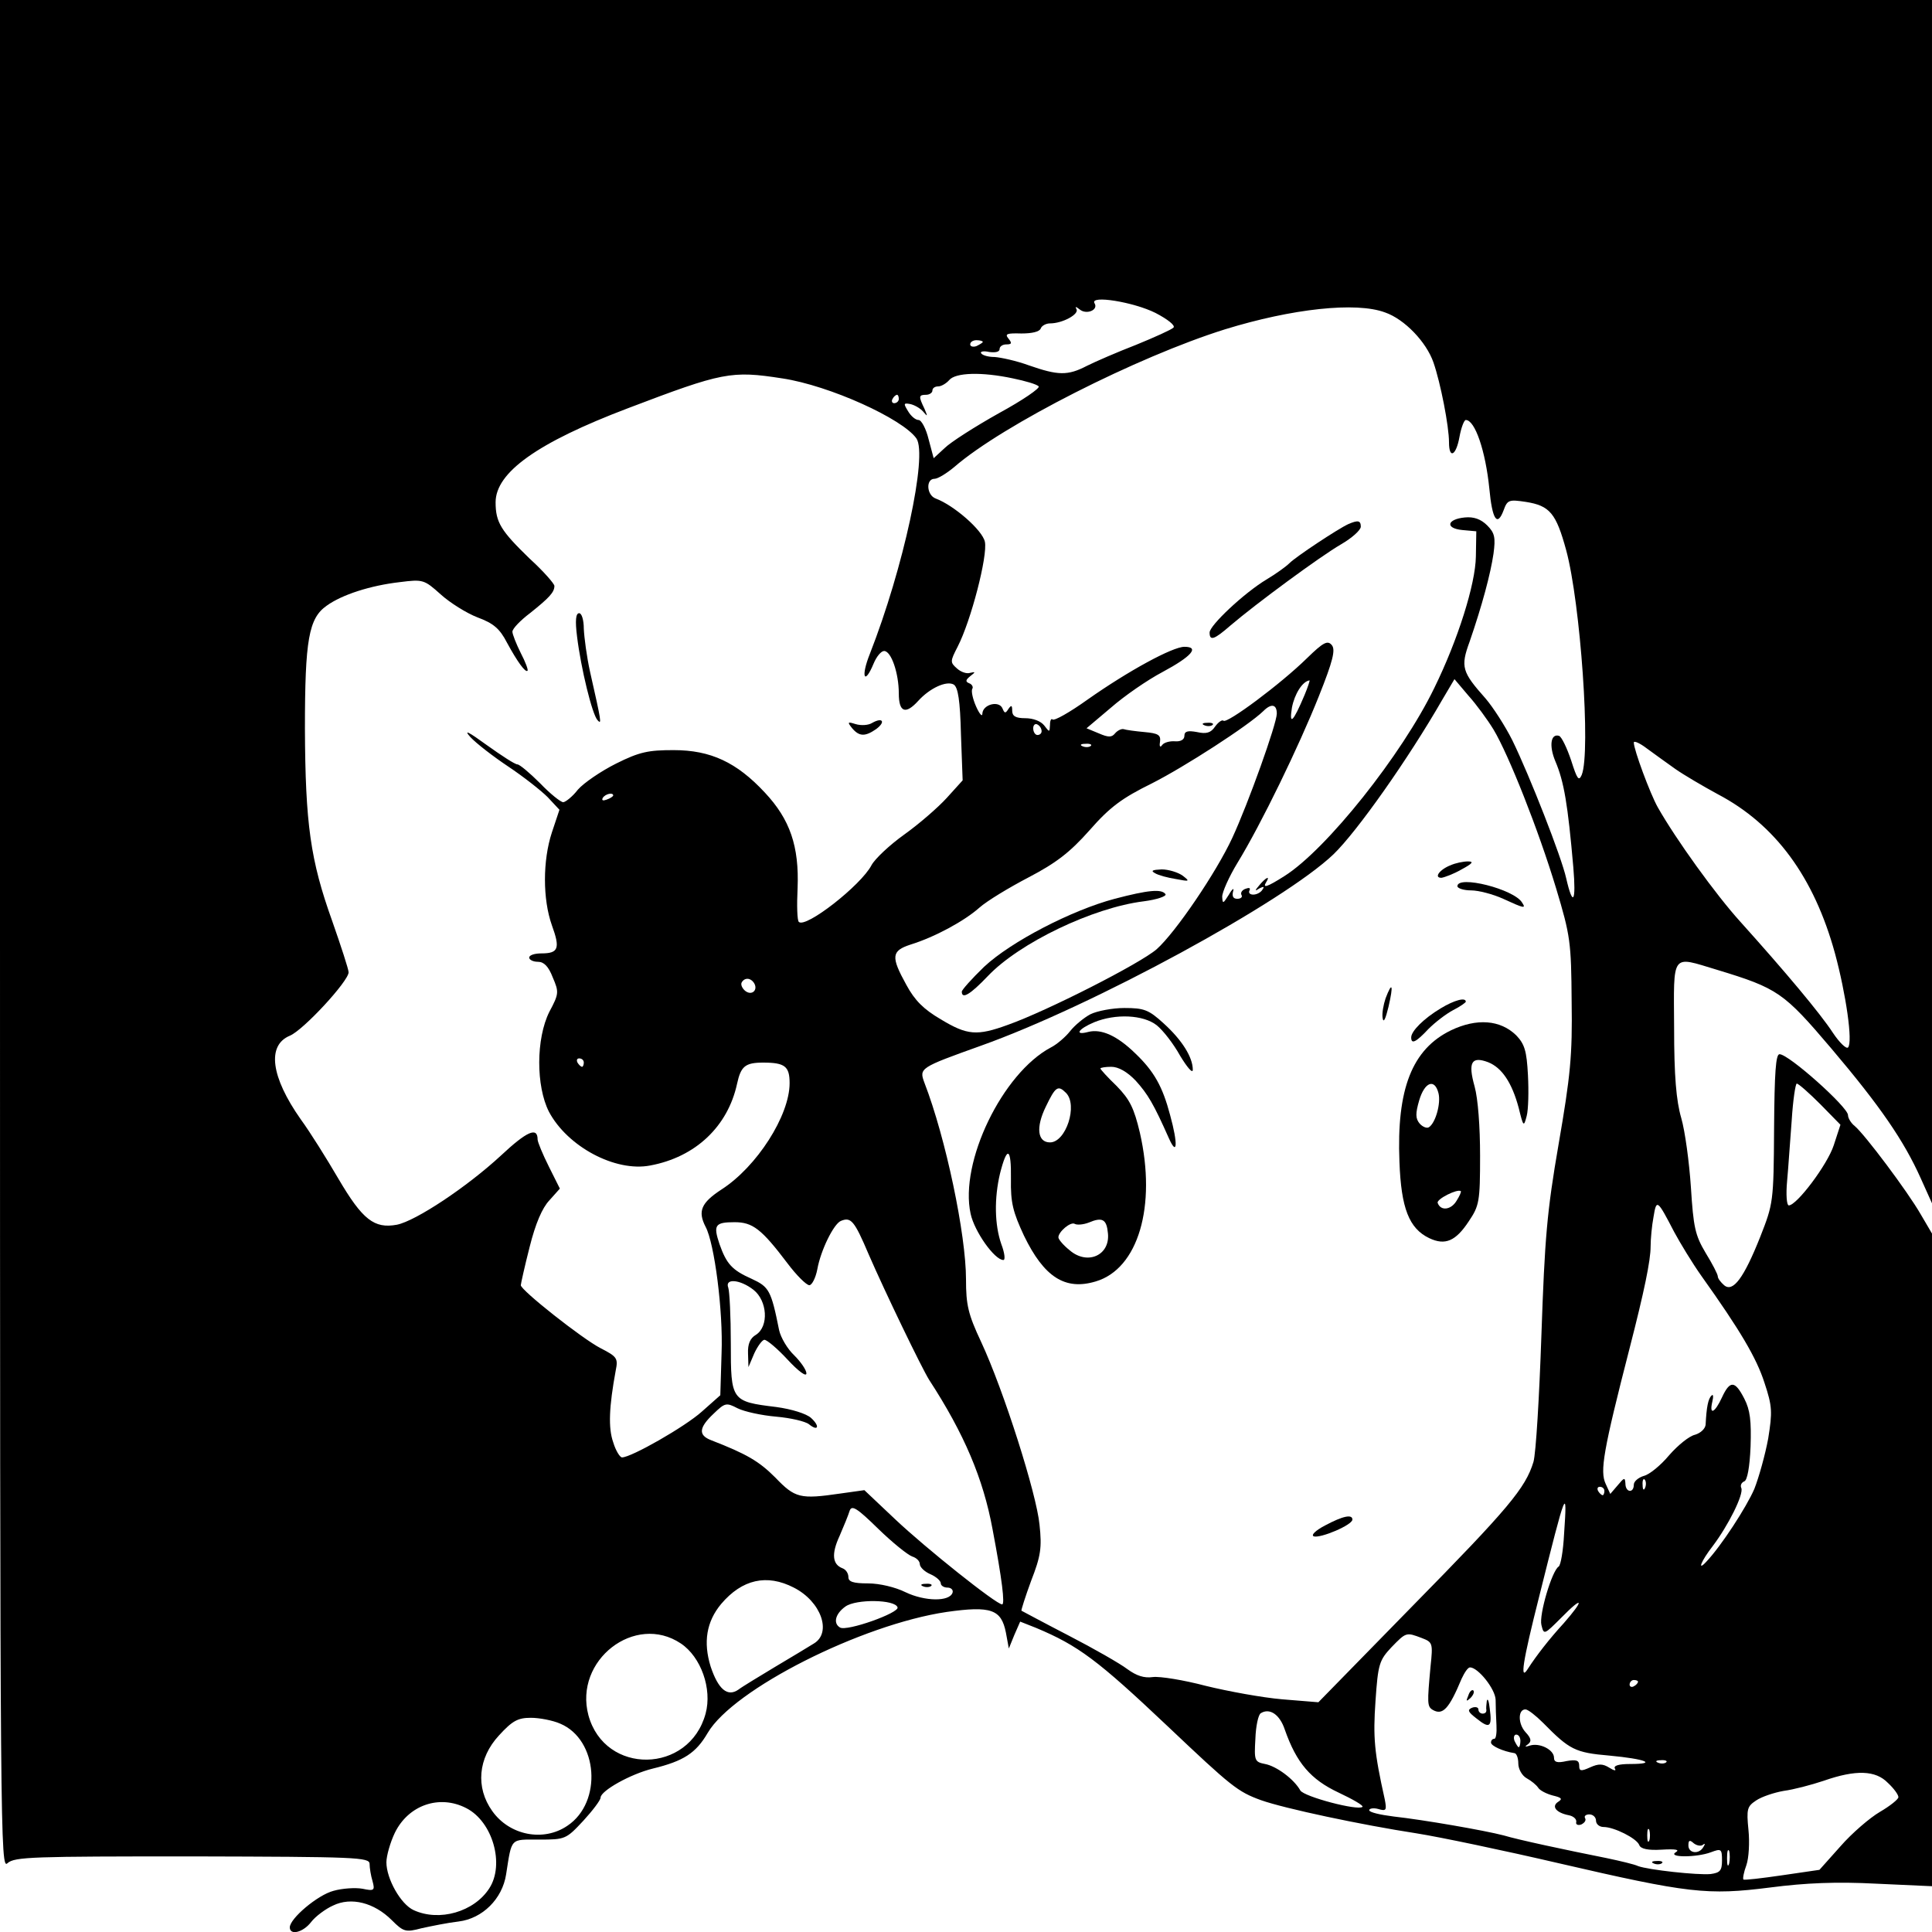 <?xml version="1.0" standalone="no"?>
<!DOCTYPE svg PUBLIC "-//W3C//DTD SVG 20010904//EN"
 "http://www.w3.org/TR/2001/REC-SVG-20010904/DTD/svg10.dtd">
<svg version="1.0" xmlns="http://www.w3.org/2000/svg"
 width="460pt" height="460pt" viewBox="0 0 460 460"
 preserveAspectRatio="xMidYMid meet">
<g transform="translate(0,460) scale(0.1,-0.1)"
fill="#000000" stroke="none">
<path d="M0 2373 c0 -2165 1 -2226 18 -2209 17 15 60 16 440 16 391 -1 422 -2
422 -18 0 -9 3 -28 7 -41 6 -22 4 -24 -24 -18 -17 3 -48 1 -69 -5 -38 -10
-104 -66 -104 -87 0 -20 32 -12 51 13 10 13 34 31 52 39 43 21 98 7 140 -35
28 -28 33 -29 71 -19 23 5 62 13 88 16 57 7 104 54 113 112 14 89 9 83 79 83
62 0 64 1 105 45 22 24 41 49 41 55 0 16 71 56 124 69 74 18 103 37 131 85 61
104 366 258 569 288 106 15 130 6 141 -49 l7 -38 13 32 14 32 38 -15 c100 -42
146 -76 313 -234 152 -144 167 -156 222 -176 56 -20 240 -59 370 -79 57 -9
209 -41 338 -71 311 -72 355 -77 505 -58 85 11 158 14 253 9 l132 -6 0 777 0
777 -27 46 c-31 54 -133 190 -157 210 -9 7 -16 19 -16 26 0 19 -141 145 -163
145 -9 0 -12 -43 -13 -178 -1 -174 -2 -178 -33 -257 -39 -98 -65 -133 -86
-115 -8 7 -15 16 -15 21 0 5 -13 30 -29 56 -25 42 -29 61 -35 156 -4 60 -14
134 -23 165 -12 41 -17 101 -17 214 -1 182 -8 172 102 139 145 -44 159 -54
272 -187 117 -138 173 -220 213 -309 l27 -60 0 1433 0 1432 -2300 0 -2300 0 0
-2227z m2751 1482 c29 -15 48 -30 43 -35 -5 -5 -45 -23 -89 -41 -44 -17 -97
-40 -117 -50 -46 -24 -69 -23 -138 1 -30 11 -67 19 -82 20 -15 0 -29 4 -32 9
-3 4 6 6 19 3 15 -2 25 0 25 7 0 6 7 11 16 11 13 0 14 3 5 14 -9 11 -4 13 31
12 25 0 43 4 46 12 2 6 12 12 22 12 30 0 70 22 63 34 -4 7 -1 6 8 -1 16 -13
45 -1 35 15 -12 20 93 3 145 -23z m547 1 c46 -16 98 -70 115 -119 17 -49 37
-152 37 -190 0 -41 17 -32 25 13 4 22 11 40 15 40 22 0 47 -74 56 -163 7 -75
19 -92 34 -52 9 25 13 26 53 20 57 -9 72 -27 96 -115 34 -125 59 -481 37 -535
-7 -16 -11 -10 -25 34 -10 30 -23 57 -29 59 -20 6 -24 -24 -9 -60 21 -49 30
-104 43 -253 7 -83 -1 -96 -17 -26 -11 50 -87 244 -128 328 -17 34 -46 79 -64
100 -56 63 -60 75 -38 135 30 87 50 162 57 210 5 38 3 49 -15 67 -15 15 -32
21 -53 19 -43 -4 -48 -26 -6 -30 l33 -3 -1 -60 c-1 -66 -43 -199 -99 -313 -77
-159 -257 -385 -357 -448 -41 -26 -53 -30 -43 -14 10 16 -1 11 -16 -7 -12 -14
-12 -16 0 -8 10 5 12 4 7 -3 -4 -7 -14 -12 -22 -12 -8 0 -12 4 -9 10 3 6 -1 7
-9 4 -9 -3 -13 -10 -10 -15 3 -5 -2 -9 -10 -9 -10 0 -13 6 -10 18 3 9 -2 6
-10 -8 -14 -22 -15 -23 -16 -5 0 11 16 47 36 80 57 93 147 279 194 397 34 85
40 111 31 122 -10 12 -20 7 -59 -31 -62 -61 -191 -157 -199 -149 -3 3 -12 -3
-20 -14 -10 -15 -21 -18 -43 -13 -22 4 -30 2 -30 -9 0 -9 -9 -14 -22 -13 -13
1 -27 -3 -31 -9 -5 -7 -7 -3 -5 8 2 16 -4 20 -37 23 -22 2 -44 5 -50 7 -5 1
-14 -3 -20 -10 -8 -10 -16 -10 -39 0 l-29 12 58 49 c32 28 87 66 123 85 69 37
89 60 52 60 -28 0 -133 -57 -231 -126 -42 -30 -79 -51 -83 -47 -3 3 -6 -2 -6
-13 -1 -18 -1 -18 -14 -1 -8 10 -26 17 -45 17 -23 0 -31 5 -31 18 0 13 -2 14
-9 4 -7 -11 -9 -11 -14 1 -8 20 -47 10 -48 -12 0 -9 -7 -1 -15 17 -8 18 -12
37 -9 42 3 4 -1 11 -7 13 -10 4 -9 8 2 17 13 10 13 11 0 8 -8 -3 -22 2 -31 10
-17 15 -17 17 1 52 32 62 72 217 65 250 -6 28 -74 87 -117 103 -22 8 -24 47
-3 47 8 0 29 13 47 28 115 100 437 263 645 328 159 49 312 66 381 40z m-958
-70 c0 -2 -7 -6 -15 -10 -8 -3 -15 -1 -15 4 0 6 7 10 15 10 8 0 15 -2 15 -4z
m-477 -87 c112 -17 286 -96 319 -143 27 -40 -31 -309 -111 -513 -22 -55 -13
-76 9 -23 7 17 18 30 25 30 17 0 35 -53 35 -101 0 -45 16 -51 46 -18 28 31 68
49 85 39 10 -7 15 -37 17 -119 l4 -109 -38 -42 c-21 -23 -66 -62 -101 -87 -35
-25 -70 -58 -78 -73 -25 -48 -157 -151 -173 -135 -4 3 -5 40 -3 80 4 100 -18
164 -78 228 -67 72 -129 101 -217 101 -60 0 -81 -4 -137 -32 -36 -18 -77 -46
-91 -62 -13 -17 -30 -30 -35 -30 -6 0 -31 20 -55 45 -25 25 -49 45 -54 45 -6
0 -38 21 -73 46 -44 32 -56 38 -39 19 14 -15 54 -46 90 -70 36 -24 78 -57 94
-73 l28 -30 -18 -54 c-22 -67 -22 -159 0 -221 20 -55 16 -67 -25 -67 -16 0
-29 -4 -29 -10 0 -5 9 -10 21 -10 14 0 25 -11 35 -37 15 -35 15 -39 -8 -82
-32 -64 -32 -177 -1 -238 44 -83 158 -144 241 -128 108 20 185 93 207 195 9
41 19 50 62 50 52 0 63 -9 63 -49 0 -77 -78 -199 -162 -253 -49 -32 -57 -52
-38 -89 21 -39 42 -201 38 -301 l-3 -100 -44 -39 c-40 -36 -168 -109 -190
-109 -5 0 -15 16 -21 36 -12 34 -10 84 6 171 6 29 3 33 -36 53 -43 22 -190
138 -190 150 0 3 9 44 21 91 14 56 30 93 47 111 l25 28 -26 52 c-15 30 -27 59
-27 65 0 31 -26 19 -87 -38 -81 -75 -203 -156 -248 -165 -54 -10 -82 12 -139
109 -28 48 -68 112 -90 142 -71 101 -81 176 -26 199 32 13 140 130 140 151 0
7 -18 62 -39 122 -52 145 -64 231 -65 458 0 212 9 263 52 293 36 26 104 48
174 56 55 7 58 6 97 -29 22 -20 62 -45 88 -55 38 -14 53 -27 70 -60 25 -46 44
-72 49 -67 2 2 -5 21 -16 42 -11 22 -20 45 -20 51 0 7 19 27 43 45 45 36 57
49 57 64 0 5 -26 35 -59 65 -68 66 -81 86 -81 134 0 71 99 142 315 224 226 86
246 90 368 71z m549 0 c29 -6 57 -14 61 -19 4 -4 -38 -33 -95 -64 -57 -32
-115 -69 -129 -83 l-26 -24 -12 45 c-6 25 -17 46 -24 46 -7 0 -18 9 -25 21
-11 18 -11 20 5 17 10 -2 24 -10 31 -18 11 -13 11 -12 3 7 -14 29 -14 33 4 33
8 0 15 5 15 10 0 6 6 10 14 10 7 0 19 7 26 15 15 18 77 20 152 4z m-272 -49
c0 -5 -5 -10 -11 -10 -5 0 -7 5 -4 10 3 6 8 10 11 10 2 0 4 -4 4 -10z m966
-705 c-27 -64 -37 -74 -30 -30 6 32 25 63 42 65 1 0 -4 -16 -12 -35z m450 -82
c36 -60 107 -239 149 -378 34 -113 36 -128 37 -270 2 -128 -3 -177 -31 -339
-28 -162 -33 -224 -41 -455 -5 -146 -13 -282 -19 -302 -19 -62 -59 -110 -289
-344 l-223 -228 -86 7 c-47 4 -129 19 -182 32 -53 14 -109 23 -126 21 -21 -3
-39 3 -61 19 -17 13 -80 49 -140 80 -60 31 -110 58 -112 59 -1 1 9 33 23 71
23 59 26 79 20 134 -7 73 -85 319 -139 435 -31 66 -36 88 -36 149 0 106 -48
336 -99 468 -13 35 -11 36 134 88 267 95 722 343 840 456 56 54 178 227 259
368 l29 49 33 -39 c19 -21 46 -58 60 -81z m-516 38 c0 -24 -68 -214 -106 -296
-38 -82 -135 -225 -180 -265 -39 -34 -261 -147 -354 -180 -74 -27 -97 -25
-160 13 -41 24 -62 45 -82 82 -37 67 -36 81 10 96 58 18 128 56 164 88 18 16
71 48 117 72 65 34 98 59 145 112 49 56 78 77 149 112 77 39 229 137 265 172
19 19 32 16 32 -6z m-560 -42 c0 -5 -4 -9 -10 -9 -5 0 -10 7 -10 16 0 8 5 12
10 9 6 -3 10 -10 10 -16z m1509 -90 c20 -14 66 -41 101 -60 137 -72 229 -197
279 -379 26 -96 43 -212 31 -224 -4 -4 -20 11 -36 35 -30 46 -113 145 -220
264 -59 65 -154 197 -197 273 -18 32 -57 137 -57 154 0 5 14 -1 31 -14 18 -13
48 -35 68 -49z m-1392 55 c-3 -3 -12 -4 -19 -1 -8 3 -5 6 6 6 11 1 17 -2 13
-5z m-1137 -118 c0 -2 -7 -7 -16 -10 -8 -3 -12 -2 -9 4 6 10 25 14 25 6z m335
-446 c11 -17 -5 -32 -21 -19 -7 6 -11 15 -8 20 7 12 21 11 29 -1z m-405 -190
c0 -5 -2 -10 -4 -10 -3 0 -8 5 -11 10 -3 6 -1 10 4 10 6 0 11 -4 11 -10z
m2944 -99 l48 -49 -16 -49 c-15 -46 -88 -143 -107 -143 -5 0 -7 26 -4 58 3 31
7 96 11 145 3 48 9 87 12 87 4 0 29 -22 56 -49z m-348 -304 c14 -26 43 -74 65
-105 92 -129 131 -195 150 -254 19 -57 19 -70 9 -133 -7 -38 -22 -92 -33 -120
-19 -44 -79 -136 -114 -173 -23 -25 -13 1 15 37 37 49 74 123 68 138 -3 6 0
13 7 16 7 2 13 33 15 83 2 61 -1 87 -15 114 -22 43 -34 44 -53 3 -17 -37 -31
-44 -23 -10 3 12 2 19 -2 14 -8 -7 -12 -28 -14 -69 -1 -10 -12 -20 -25 -24
-14 -3 -41 -25 -62 -49 -20 -24 -47 -46 -60 -49 -13 -4 -24 -13 -24 -21 0 -21
-20 -19 -20 3 -1 15 -3 14 -18 -4 l-18 -21 -11 24 c-14 30 -6 78 57 323 35
136 50 209 50 242 0 18 3 50 7 71 7 43 9 41 49 -36z m-1918 -53 c40 -92 126
-270 144 -299 84 -129 129 -236 151 -355 23 -121 30 -180 23 -180 -14 0 -182
134 -255 203 l-73 69 -57 -8 c-96 -14 -108 -11 -155 38 -39 39 -68 56 -153 89
-31 12 -29 30 6 63 27 26 30 27 57 13 16 -8 57 -17 92 -20 34 -3 69 -11 78
-18 22 -18 27 -5 5 15 -11 10 -46 21 -83 26 -107 13 -108 15 -108 152 0 64 -3
123 -6 132 -9 23 28 20 60 -5 33 -26 37 -87 6 -107 -14 -8 -20 -22 -19 -45 l1
-32 14 33 c8 17 19 32 24 32 6 0 31 -21 55 -47 26 -28 45 -42 45 -33 0 8 -13
27 -29 43 -16 15 -32 42 -36 60 -19 95 -24 103 -65 122 -47 21 -60 35 -77 83
-15 45 -11 52 36 52 43 0 64 -16 126 -98 21 -28 45 -52 52 -52 6 0 15 17 19
38 8 45 39 108 56 115 24 10 32 1 66 -79z m1849 -556 c-3 -8 -6 -5 -6 6 -1 11
2 17 5 13 3 -3 4 -12 1 -19z m-97 -8 c0 -5 -2 -10 -4 -10 -3 0 -8 5 -11 10 -3
6 -1 10 4 10 6 0 11 -4 11 -10z m-1648 -156 c10 -3 18 -11 18 -18 0 -7 11 -18
25 -24 14 -6 25 -16 25 -22 0 -5 7 -10 16 -10 9 0 14 -6 12 -12 -7 -22 -66
-21 -112 1 -24 12 -62 21 -89 21 -36 0 -47 4 -47 15 0 9 -6 18 -14 21 -24 9
-27 34 -7 77 10 23 21 50 24 60 5 14 17 7 68 -43 34 -33 70 -62 81 -66z m1552
54 c-2 -40 -8 -75 -13 -78 -16 -10 -47 -115 -41 -139 6 -24 6 -24 48 18 52 53
55 43 5 -14 -34 -37 -65 -77 -85 -108 -20 -32 -13 15 27 173 64 256 67 264 59
148z m-1834 -128 c65 -33 91 -107 48 -133 -13 -8 -54 -33 -93 -56 -38 -23 -78
-47 -87 -54 -26 -18 -48 1 -66 55 -18 58 -10 107 25 149 50 59 109 72 173 39z
m247 -47 c5 -13 -121 -58 -137 -48 -17 10 -11 33 13 50 25 18 118 17 124 -2z
m-516 -86 c48 -32 75 -108 59 -167 -39 -144 -240 -147 -279 -4 -35 131 111
244 220 171z m1764 13 c26 -10 27 -12 21 -68 -8 -87 -8 -95 5 -103 24 -14 39
2 69 74 7 15 15 27 20 27 19 0 60 -51 61 -77 0 -15 1 -43 2 -61 1 -17 -1 -32
-5 -32 -5 0 -8 -4 -8 -9 0 -8 29 -21 55 -25 6 0 10 -12 10 -25 0 -13 9 -29 20
-35 11 -6 23 -16 27 -22 4 -7 20 -15 35 -19 21 -5 24 -8 13 -15 -17 -11 -5
-26 25 -32 11 -2 19 -9 18 -16 -2 -6 4 -9 12 -6 8 4 12 10 9 15 -3 5 2 9 10 9
9 0 16 -7 16 -15 0 -8 8 -15 18 -15 25 0 79 -27 85 -43 3 -9 21 -13 53 -11 34
2 44 0 34 -6 -21 -13 50 -13 84 0 24 9 26 8 26 -20 0 -24 -5 -29 -27 -32 -31
-3 -149 10 -173 19 -8 4 -42 12 -75 19 -100 20 -208 43 -245 54 -46 12 -190
37 -262 45 -32 4 -58 10 -58 15 0 4 10 6 21 3 20 -6 21 -3 16 23 -25 112 -28
147 -22 234 6 88 9 97 38 128 35 36 35 36 72 22z m515 -104 c0 -3 -4 -8 -10
-11 -5 -3 -10 -1 -10 4 0 6 5 11 10 11 6 0 10 -2 10 -4z m-841 -114 c28 -80
62 -119 128 -150 34 -16 60 -31 57 -34 -10 -10 -139 24 -148 39 -15 27 -57 58
-84 63 -25 5 -26 8 -23 60 1 30 7 58 13 61 21 13 45 -3 57 -39z m615 16 c63
-64 76 -71 158 -78 86 -8 116 -20 49 -20 -27 0 -40 -4 -36 -11 4 -6 -2 -5 -13
2 -16 10 -26 10 -46 1 -22 -10 -26 -9 -26 4 0 13 -7 15 -30 11 -22 -5 -30 -3
-30 8 0 19 -34 36 -57 29 -12 -4 -14 -3 -5 3 9 7 8 14 -6 29 -18 20 -18 54 0
54 6 0 25 -15 42 -32z m-2340 -2 c90 -38 101 -187 17 -243 -57 -39 -138 -23
-179 35 -40 56 -34 126 16 180 32 35 45 42 76 42 20 0 52 -6 70 -14z m2286
-41 c0 -8 -2 -15 -4 -15 -2 0 -6 7 -10 15 -3 8 -1 15 4 15 6 0 10 -7 10 -15z
m347 -51 c-3 -3 -12 -4 -19 -1 -8 3 -5 6 6 6 11 1 17 -2 13 -5z m528 -49 c14
-13 25 -28 25 -34 0 -5 -20 -21 -44 -35 -24 -14 -67 -51 -94 -82 l-50 -56 -89
-13 c-48 -7 -90 -12 -92 -10 -2 2 1 18 7 34 6 17 8 55 5 84 -5 50 -3 56 18 70
13 9 43 19 66 23 23 3 65 14 95 24 77 27 124 25 153 -5z m-3385 -60 c63 -32
92 -134 55 -191 -36 -56 -119 -80 -180 -52 -31 14 -65 75 -65 114 0 15 9 47
20 70 32 66 106 92 170 59z m2817 -77 c-3 -7 -5 -2 -5 12 0 14 2 19 5 13 2 -7
2 -19 0 -25z m128 -10 c5 4 5 1 1 -5 -10 -19 -36 -16 -36 3 0 13 3 14 13 5 8
-6 18 -7 22 -3z m62 -45 c-3 -10 -5 -4 -5 12 0 17 2 24 5 18 2 -7 2 -21 0 -30z"/>
<path d="M3210 3352 c-24 -11 -124 -77 -140 -93 -8 -8 -33 -26 -55 -39 -53
-32 -135 -109 -135 -126 0 -21 11 -17 50 17 61 52 213 164 263 193 26 15 47
34 47 42 0 15 -7 16 -30 6z"/>
<path d="M2868 2873 c7 -3 16 -2 19 1 4 3 -2 6 -13 5 -11 0 -14 -3 -6 -6z"/>
<path d="M1374 3084 c9 -74 36 -186 49 -199 10 -11 9 -4 -18 115 -8 36 -14 82
-15 103 0 21 -5 37 -11 37 -8 0 -10 -17 -5 -56z"/>
<path d="M2077 2879 c-9 -6 -27 -7 -40 -3 -19 6 -20 5 -8 -10 17 -20 31 -20
57 -2 23 17 16 29 -9 15z"/>
<path d="M3454 2540 c-26 -10 -41 -30 -22 -30 7 1 29 9 48 20 26 14 30 19 15
19 -11 0 -30 -4 -41 -9z"/>
<path d="M3470 2490 c0 -5 15 -10 33 -10 17 0 52 -9 76 -20 50 -23 55 -24 45
-9 -19 32 -154 66 -154 39z"/>
<path d="M3299 2223 c-5 -15 -9 -36 -7 -47 2 -13 7 -2 14 27 12 52 9 62 -7 20z"/>
<path d="M3430 2199 c-40 -24 -70 -54 -70 -69 0 -17 11 -12 41 20 16 16 42 36
59 45 16 8 30 18 30 20 0 11 -27 4 -60 -16z"/>
<path d="M2596 2185 c-15 -8 -37 -26 -48 -40 -11 -14 -32 -32 -46 -39 -115
-61 -218 -273 -191 -396 9 -42 57 -110 78 -110 5 0 3 17 -5 38 -16 46 -17 109
-3 168 17 67 27 62 26 -13 -1 -57 5 -79 31 -135 48 -99 98 -131 171 -109 101
30 145 179 105 354 -14 59 -24 79 -55 111 -22 21 -39 40 -39 42 0 2 12 4 26 4
17 0 38 -12 58 -33 29 -32 43 -56 79 -137 20 -45 22 -14 3 55 -18 68 -38 104
-83 147 -43 42 -81 59 -112 51 -34 -9 -24 7 14 23 51 21 117 18 149 -7 15 -12
40 -44 56 -73 17 -28 30 -43 30 -33 0 30 -26 71 -69 110 -36 33 -47 37 -94 37
-28 0 -65 -7 -81 -15z m-58 -187 c29 -29 0 -118 -38 -118 -30 0 -34 36 -10 85
23 48 29 52 48 33z m100 -335 c5 -52 -49 -76 -91 -40 -15 12 -27 26 -27 31 0
13 29 38 39 32 5 -3 20 -2 33 3 33 14 43 8 46 -26z"/>
<path d="M3455 2147 c-93 -45 -130 -140 -123 -313 4 -111 23 -159 71 -182 38
-18 63 -7 94 40 25 37 27 47 27 156 0 70 -5 136 -13 165 -16 57 -8 73 32 58
33 -13 57 -49 73 -109 11 -45 12 -46 19 -19 4 15 5 59 3 97 -3 58 -8 74 -28
95 -38 37 -94 41 -155 12z m-30 -150 c6 -24 -7 -71 -23 -81 -5 -3 -15 1 -22 9
-10 12 -10 24 -1 55 13 44 37 53 46 17z m43 -256 c-13 -22 -38 -25 -45 -5 -3
9 47 34 55 28 2 -1 -3 -12 -10 -23z"/>
<path d="M3155 968 c-23 -12 -34 -23 -27 -26 16 -5 92 27 92 40 0 13 -22 9
-65 -14z"/>
<path d="M2750 2521 c8 -5 31 -11 50 -14 32 -6 34 -6 16 8 -11 8 -34 15 -50
15 -22 -1 -27 -3 -16 -9z"/>
<path d="M2654 2460 c-102 -27 -247 -102 -311 -162 -29 -28 -53 -55 -53 -59 0
-19 20 -7 62 37 75 79 250 163 371 178 31 4 55 12 52 17 -9 13 -41 10 -121
-11z"/>
<path d="M2198 823 c7 -3 16 -2 19 1 4 3 -2 6 -13 5 -11 0 -14 -3 -6 -6z"/>
<path d="M3496 563 c-6 -14 -5 -15 5 -6 7 7 10 15 7 18 -3 3 -9 -2 -12 -12z"/>
<path d="M3540 550 c-1 -8 -2 -18 -1 -22 0 -5 -3 -8 -9 -8 -5 0 -10 4 -10 10
0 5 -7 7 -15 4 -12 -5 -10 -10 11 -26 31 -25 37 -20 31 24 -2 18 -5 26 -7 18z"/>
<path d="M3938 163 c7 -3 16 -2 19 1 4 3 -2 6 -13 5 -11 0 -14 -3 -6 -6z"/>
</g>
</svg>
